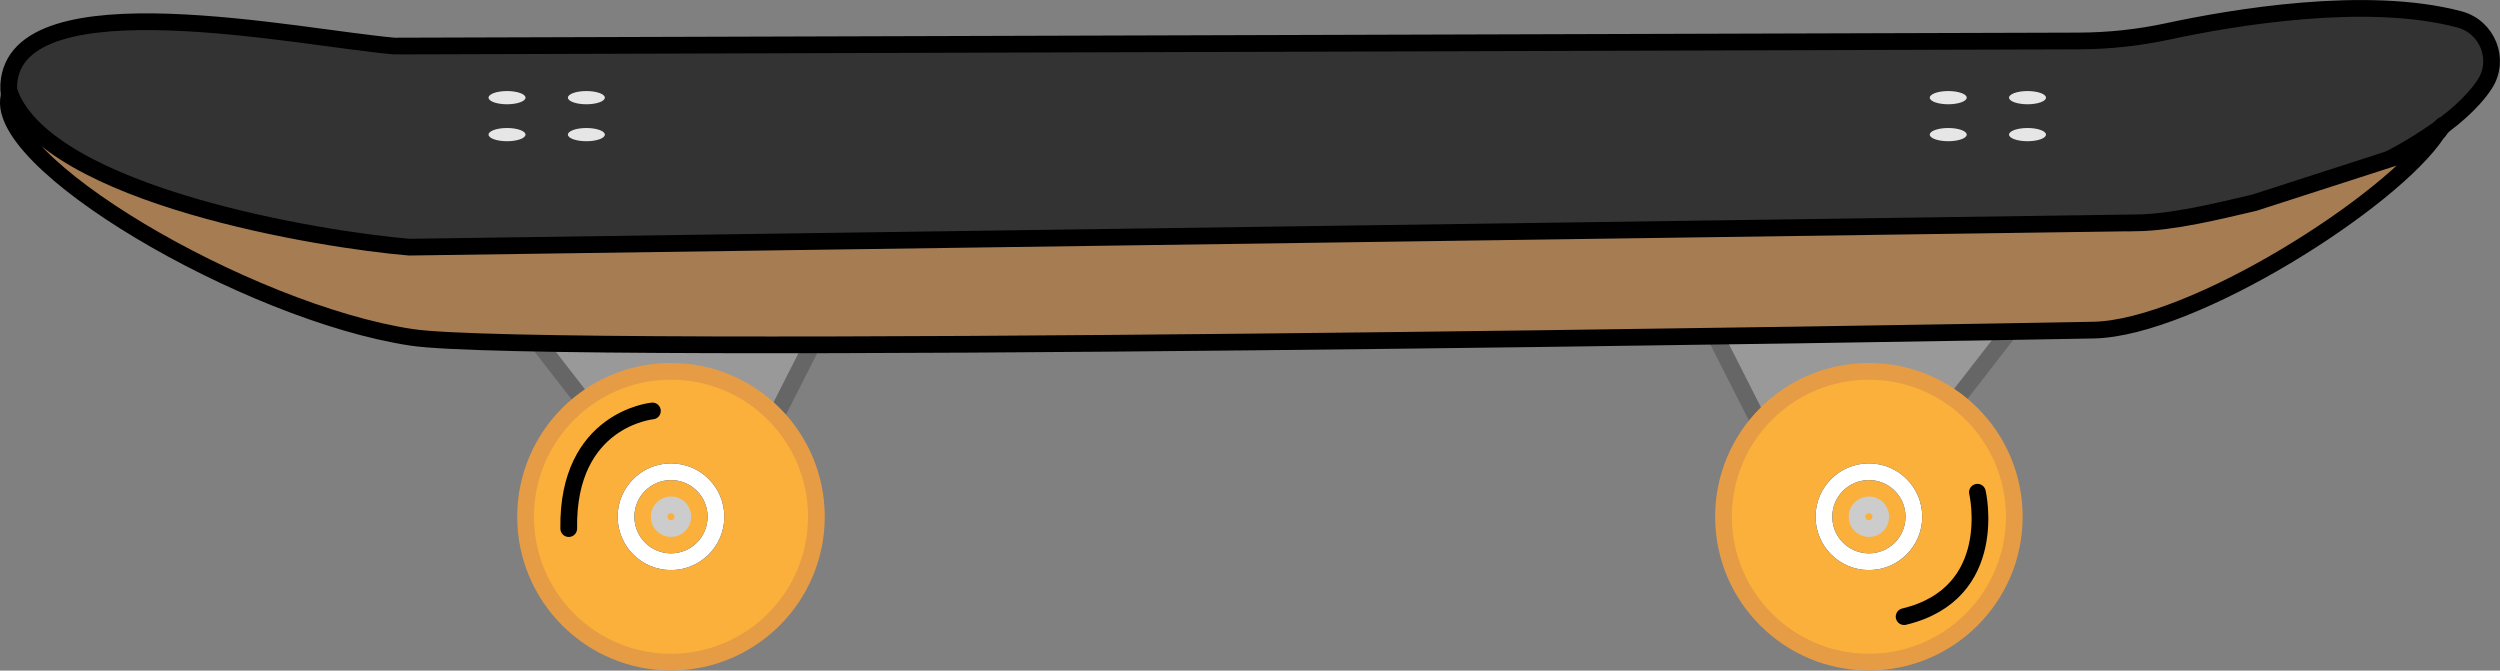 <?xml version="1.0" encoding="UTF-8"?>
<svg id="Layer_1" data-name="Layer 1" xmlns="http://www.w3.org/2000/svg" viewBox="0 0 299 80.2">
  <rect x="0" y="0" width="299" height="80.2" fill="#808080" stroke="none"/>
  <defs>
    <style>
      .cls-1, .cls-2, .cls-3, .cls-4, .cls-5, .cls-6, .cls-7 {
        stroke-miterlimit: 10;
        stroke-width: 2px;
      }

      .cls-1, .cls-2, .cls-6 {
        stroke: #000;
      }

      .cls-1, .cls-3, .cls-4, .cls-5, .cls-6, .cls-7 {
        stroke-linecap: round;
      }

      .cls-1, .cls-3, .cls-5 {
        fill: none;
      }

      .cls-2 {
        fill: #333;
      }

      .cls-3 {
        stroke: #ccc;
      }

      .cls-4 {
        fill: #fbb03b;
        stroke: #e59c45;
      }

      .cls-5 {
        stroke: #fff;
      }

      .cls-6 {
        fill: #a67c52;
      }

      .cls-7 {
        fill: #999;
        stroke: #666;
      }

      .cls-8 {
        fill: #e6e6e6;
      }
    </style>
  </defs>
  <path class="cls-7" d="M58.43,33.34c.63-.63,42.7,0,42.7,0l-10.75,21.19h-15.5l-16.45-21.19Z"/>
  <path class="cls-7" d="M244.71,33.97c-.63-.63-42.7,0-42.7,0l10.75,21.19h15.5s16.45-21.19,16.45-21.19Z"/>
  <path class="cls-2" d="M47.19,5.51l201.42-.61c3.57-.01,7.14-.39,10.63-1.14,7.85-1.69,23.81-4.39,34.91-1.44,3.35.89,4.92,4.81,3.04,7.72-5.75,8.86-29.04,17.68-41.73,17.93-15.81.32-200.2,3.8-206.52,3.16S.28,22.9,1.05,10.09C1.81-2.71,35.97,4.56,47.19,5.51Z"/>
  <path class="cls-6" d="M255.46,26.65l-206.52,2.91c-10.43-.87-43.01-6.12-47.76-18.36-2.85,7.87,28.32,26.18,48.07,29.15,15.5,2.33,186.44-.58,201.15-.87,11.8-.23,35.77-15.44,41.11-23.61,1.75-2.68-.13,1.29-3.16,2.33l-18.72,6.04c-4.37,1.02-9.66,2.35-14.17,2.42Z"/>
  <ellipse class="cls-8" cx="60.64" cy="11.68" rx="2.21" ry=".79"/>
  <ellipse class="cls-8" cx="60.64" cy="16.1" rx="2.21" ry=".79"/>
  <ellipse class="cls-8" cx="70.13" cy="11.68" rx="2.21" ry=".79"/>
  <ellipse class="cls-8" cx="70.13" cy="16.1" rx="2.21" ry=".79"/>
  <ellipse class="cls-8" cx="233.01" cy="11.68" rx="2.21" ry=".79"/>
  <ellipse class="cls-8" cx="233.01" cy="16.1" rx="2.21" ry=".79"/>
  <ellipse class="cls-8" cx="242.49" cy="11.68" rx="2.21" ry=".79"/>
  <ellipse class="cls-8" cx="242.49" cy="16.1" rx="2.21" ry=".79"/>
  <circle class="cls-4" cx="80.25" cy="61.8" r="17.39"/>
  <circle class="cls-1" cx="80.25" cy="61.8" r="5.38"/>
  <circle class="cls-5" cx="80.25" cy="61.8" r="5.38"/>
  <circle class="cls-3" cx="80.25" cy="61.8" r="1.42"/>
  <path class="cls-1" d="M78.03,49.15s-10.21.95-10.01,14.07"/>
  <circle class="cls-4" cx="223.52" cy="61.8" r="17.39"/>
  <circle class="cls-1" cx="223.52" cy="61.8" r="5.38"/>
  <circle class="cls-5" cx="223.52" cy="61.8" r="5.38"/>
  <circle class="cls-3" cx="223.52" cy="61.8" r="1.42"/>
  <path class="cls-1" d="M236.5,58.87s2.83,12.1-8.77,14.88"/>
</svg>